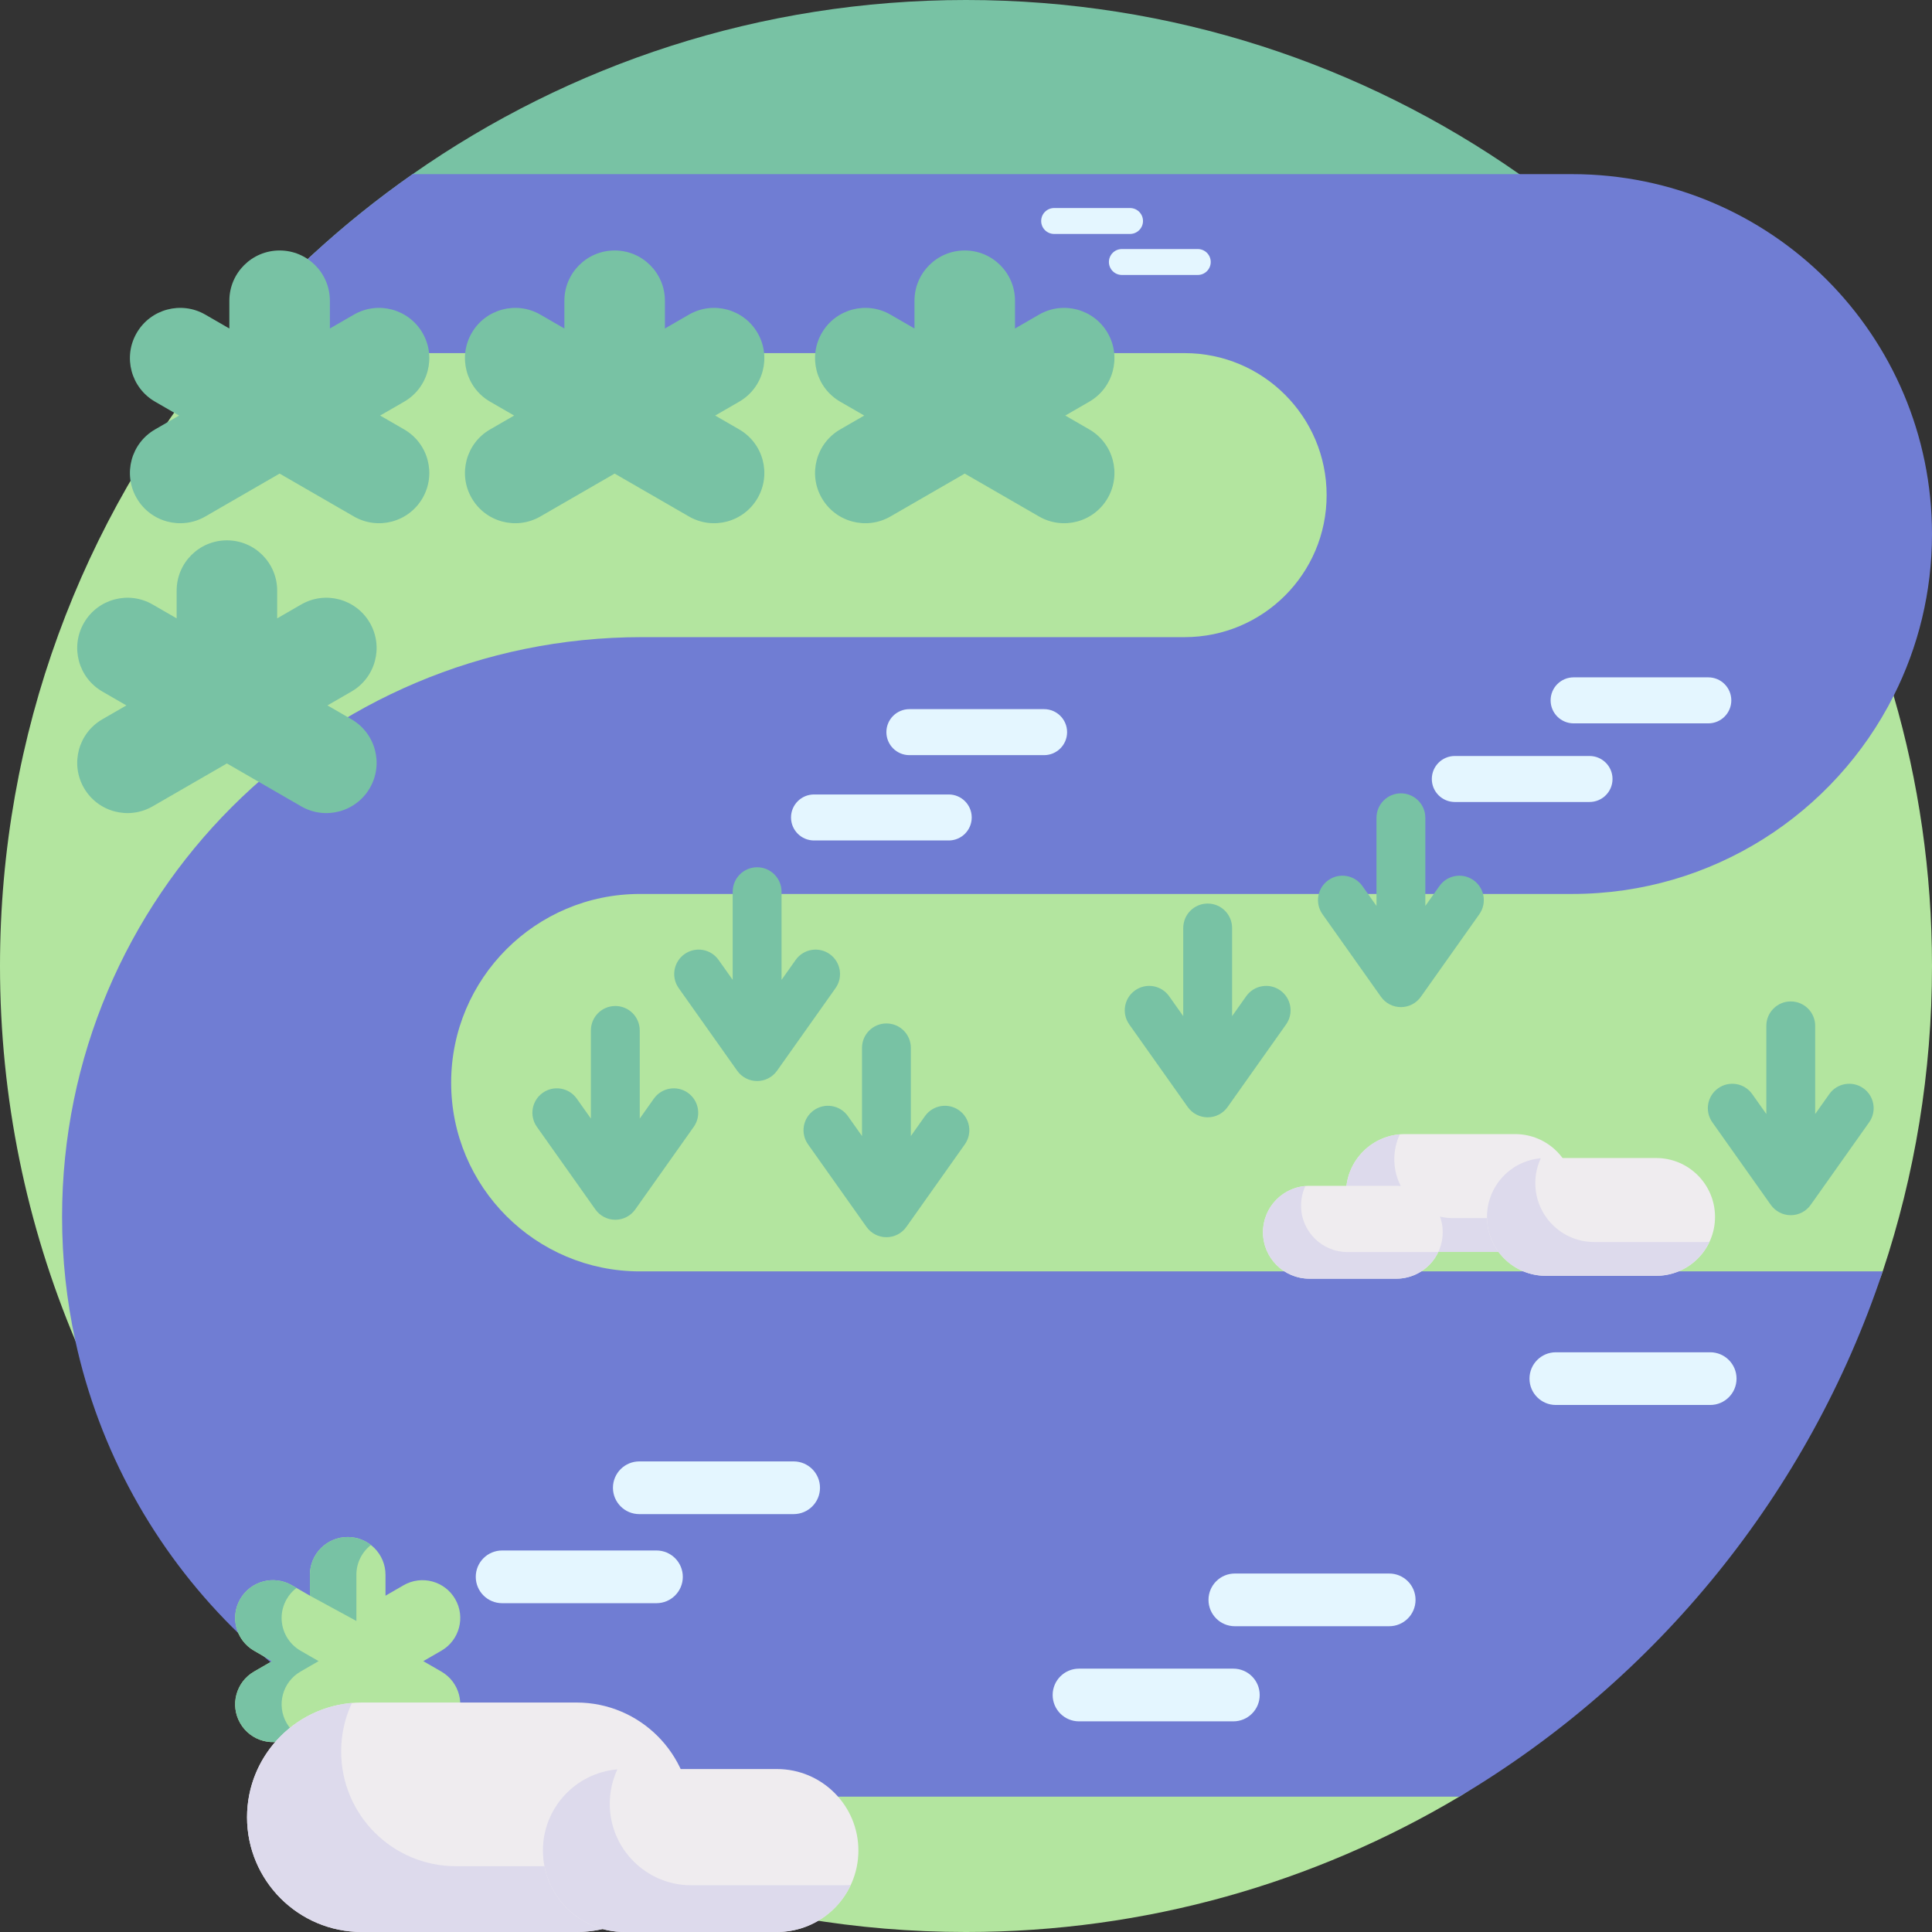 <svg id="Capa_1" enable-background="new 0 0 512 512" height="512" viewBox="0 0 512 512" width="512" xmlns="http://www.w3.org/2000/svg"><rect x="0" y="0" width="512" height="512" fill="#333333" stroke="none"/><g><path d="m428.77 67.1h-345.54c8.23-7.54 16.95-14.53 26.12-20.95 41.54-29.08 92.1-46.15 146.65-46.15s105.11 17.07 146.65 46.15c9.16 6.41 17.89 13.42 26.12 20.95z" fill="#78c2a4"/><path d="m512 256c0 28.28-4.59 55.49-13.06 80.93-9.78 29.38-77.54 43.142-96.602 66.705s10.572 56.925-15.598 72.495c-38.27 22.79-82.98 35.87-130.74 35.87-58.26 0-111.98-19.47-155-52.25-35.4-26.96-63.56-62.95-81.05-104.52-12.85-30.52-19.95-64.04-19.95-99.23 0-61.66 21.8-118.23 58.12-162.42 7.74-9.42 16.13-18.27 25.11-26.48h345.54c34.15 31.25 59.8 71.64 73.07 117.29 6.62 22.72 10.16 46.75 10.16 71.61z" fill="#b3e59f"/><path d="m134.21 251.56c-9.05 9.05-14.65 21.55-14.65 35.36 0 27.62 22.39 50.01 50.01 50.01h329.37c-19.56 58.76-59.86 108.06-112.2 139.2h-216.65c-24.85 0-48.32-5.9-69.09-16.38-14.69-7.4-28.03-17.1-39.55-28.62-20.44-20.44-35.15-46.61-41.5-75.9-2.29-10.55-3.5-21.5-3.5-32.74 0-84.85 68.79-153.64 153.64-153.64h143.84c10.39 0 19.81-4.21 26.62-11.02s11.02-16.22 11.02-26.61c0-20.79-16.85-37.64-37.64-37.64h-255.81c14.82-18.04 32.06-34.02 51.23-47.43h307.27c26.34 0 50.18 10.67 67.44 27.93s27.94 41.11 27.94 67.45c0 15.41-3.66 29.97-10.16 42.86-15.68 31.15-47.95 52.52-85.22 52.52h-247.05c-13.81 0-26.31 5.6-35.36 14.65z" fill="#707dd3"/><g><path d="m116.968 442.988-4.791-2.766 4.791-2.766c4.79-2.766 6.432-8.891 3.666-13.682-2.766-4.791-8.891-6.432-13.682-3.666l-4.791 2.766v-5.532c0-5.531-4.484-10.016-10.016-10.016s-10.016 4.484-10.016 10.016v5.532l-4.791-2.766c-4.79-2.766-10.916-1.125-13.682 3.666-2.766 4.791-1.124 10.916 3.666 13.682l4.791 2.766-4.791 2.766c-4.79 2.766-6.432 8.891-3.666 13.682s8.891 6.432 13.682 3.666l14.806-8.548 14.806 8.548c4.79 2.766 10.916 1.125 13.682-3.666 2.768-4.791 1.127-10.916-3.664-13.682z" fill="#b3e59f"/><g fill="#78c2a4"><path d="m79.638 437.455 4.79 2.76-4.79 2.77c-4.79 2.77-6.43 8.89-3.66 13.68.68 1.18 1.57 2.18 2.6 2.96l-1.24.71c-4.79 2.76-10.91 1.12-13.68-3.67-2.76-4.79-1.12-10.91 3.67-13.68l4.79-2.77-4.79-2.76c-3.21-1.86-5.01-5.23-5.01-8.69 0-1.69.43-3.41 1.34-4.99 2.77-4.79 8.89-6.43 13.68-3.67l1.24.71c-1.03.78-1.92 1.78-2.6 2.96-.91 1.58-1.35 3.3-1.35 5 0 3.459 1.8 6.82 5.01 8.68z"/><path d="m98.308 409.445c-2.35 1.82-3.86 4.68-3.86 7.89v12.239l-12.32-6.699v-5.54c0-5.53 4.49-10.01 10.02-10.01 2.33-.001 4.47.79 6.16 2.12z"/></g></g><g><path d="m152.787 451.188h-56.908c-16.793 0-30.406 13.613-30.406 30.406 0 16.793 13.613 30.406 30.406 30.406h56.908c16.793 0 30.406-13.613 30.406-30.406 0-16.793-13.613-30.406-30.406-30.406z" fill="#efecef"/><path d="m180.339 494.44c-4.83 10.37-15.35 17.56-27.55 17.56h-56.91c-8.4 0-16-3.4-21.5-8.9-5.5-5.51-8.91-13.11-8.91-21.51 0-15.91 12.23-28.96 27.79-30.28-1.83 3.9-2.85 8.26-2.85 12.85 0 8.4 3.41 16 8.91 21.5s13.1 8.9 21.5 8.9h56.91c.88 0 1.75-.04 2.61-.12z" fill="#dddaec"/></g><g><path d="m205.89 468.813h-40.415c-11.926 0-21.594 9.668-21.594 21.594 0 11.926 9.668 21.594 21.594 21.594h40.415c11.926 0 21.594-9.668 21.594-21.594 0-11.926-9.668-21.594-21.594-21.594z" fill="#efecef"/><path d="m225.457 499.529c-3.43 7.365-10.901 12.471-19.565 12.471h-40.416c-5.965 0-11.363-2.415-15.269-6.32-3.906-3.913-6.328-9.31-6.328-15.276 0-11.299 8.685-20.567 19.736-21.504-1.3 2.77-2.024 5.866-2.024 9.126 0 5.965 2.422 11.363 6.328 15.269s9.303 6.32 15.269 6.32h40.416c.625 0 1.243-.029 1.853-.086z" fill="#dddaec"/></g><g><path d="m401.527 300.547h-29.212c-8.62 0-15.608 6.988-15.608 15.608 0 8.62 6.988 15.608 15.608 15.608h29.212c8.62 0 15.608-6.988 15.608-15.608 0-8.62-6.988-15.608-15.608-15.608z" fill="#efecef"/><path d="m415.67 322.749c-2.479 5.323-7.879 9.014-14.142 9.014h-29.213c-4.312 0-8.213-1.745-11.036-4.568-2.823-2.828-4.574-6.729-4.574-11.042 0-8.167 6.278-14.866 14.265-15.543-.939 2.002-1.463 4.24-1.463 6.596 0 4.312 1.75 8.213 4.574 11.036 2.823 2.823 6.724 4.568 11.036 4.568h29.213c.452.001.899-.02 1.34-.061z" fill="#dddaec"/></g><g><path d="m438.891 306.887h-29.212c-8.62 0-15.608 6.988-15.608 15.608 0 8.62 6.988 15.608 15.608 15.608h29.212c8.62 0 15.608-6.988 15.608-15.608 0-8.62-6.988-15.608-15.608-15.608z" fill="#efecef"/><path d="m453.034 329.089c-2.479 5.323-7.879 9.014-14.142 9.014h-29.213c-4.312 0-8.213-1.745-11.036-4.568-2.823-2.828-4.574-6.729-4.574-11.042 0-8.167 6.278-14.866 14.265-15.543-.939 2.002-1.463 4.24-1.463 6.596 0 4.312 1.75 8.213 4.574 11.036 2.823 2.823 6.724 4.568 11.036 4.568h29.213c.452 0 .899-.02 1.34-.061z" fill="#dddaec"/></g><g><path d="m370.033 314.255h-23.028c-6.795 0-12.304 5.509-12.304 12.304 0 6.795 5.509 12.304 12.304 12.304h23.028c6.795 0 12.304-5.509 12.304-12.304 0-6.795-5.508-12.304-12.304-12.304z" fill="#efecef"/><path d="m381.183 331.757c-1.955 4.196-6.212 7.106-11.148 7.106h-23.029c-3.399 0-6.475-1.376-8.7-3.601-2.226-2.23-3.605-5.305-3.605-8.704 0-6.438 4.949-11.719 11.245-12.253-.741 1.578-1.153 3.342-1.153 5.2 0 3.399 1.38 6.475 3.605 8.7 2.226 2.226 5.301 3.601 8.7 3.601h23.029c.356 0 .708-.016 1.056-.049z" fill="#dddaec"/></g><g fill="#e4f6ff"><path d="m326.851 442.21h-40.903c-3.857 0-6.983 3.127-6.983 6.983 0 3.857 3.127 6.983 6.983 6.983h40.903c3.857 0 6.983-3.127 6.983-6.983 0-3.857-3.126-6.983-6.983-6.983z"/><path d="m368.151 417h-40.903c-3.857 0-6.983 3.127-6.983 6.983 0 3.857 3.127 6.983 6.983 6.983h40.903c3.857 0 6.983-3.127 6.983-6.983 0-3.856-3.126-6.983-6.983-6.983z"/><path d="m210.324 387.29h-40.903c-3.857 0-6.983 3.127-6.983 6.983 0 3.857 3.127 6.983 6.983 6.983h40.903c3.857 0 6.983-3.127 6.983-6.983 0-3.857-3.127-6.983-6.983-6.983z"/><path d="m173.969 410.894h-40.903c-3.857 0-6.983 3.127-6.983 6.983 0 3.857 3.127 6.983 6.983 6.983h40.903c3.857 0 6.983-3.127 6.983-6.983 0-3.857-3.126-6.983-6.983-6.983z"/><path d="m453.218 358.366h-40.903c-3.857 0-6.983 3.127-6.983 6.983 0 3.857 3.127 6.983 6.983 6.983h40.903c3.857 0 6.983-3.127 6.983-6.983 0-3.856-3.127-6.983-6.983-6.983z"/><path d="m251.421 210.543h-35.697c-3.366 0-6.095 2.729-6.095 6.095 0 3.366 2.729 6.095 6.095 6.095h35.697c3.366 0 6.095-2.729 6.095-6.095 0-3.366-2.729-6.095-6.095-6.095z"/><path d="m276.694 187.931h-35.697c-3.366 0-6.095 2.729-6.095 6.095 0 3.366 2.729 6.095 6.095 6.095h35.697c3.366 0 6.095-2.729 6.095-6.095 0-3.367-2.729-6.095-6.095-6.095z"/><path d="m421.239 200.345h-35.697c-3.366 0-6.095 2.729-6.095 6.095 0 3.366 2.729 6.095 6.095 6.095h35.697c3.366 0 6.095-2.729 6.095-6.095 0-3.366-2.729-6.095-6.095-6.095z"/><path d="m452.72 179.506h-35.697c-3.366 0-6.095 2.729-6.095 6.095 0 3.366 2.729 6.095 6.095 6.095h35.697c3.366 0 6.095-2.729 6.095-6.095-.001-3.366-2.73-6.095-6.095-6.095z"/><path d="m317.423 65.999h-20.115c-1.897 0-3.434 1.538-3.434 3.434 0 1.897 1.538 3.434 3.434 3.434h20.115c1.897 0 3.434-1.538 3.434-3.434 0-1.897-1.537-3.434-3.434-3.434z"/><path d="m299.471 55.132h-20.115c-1.897 0-3.434 1.538-3.434 3.434 0 1.897 1.538 3.434 3.434 3.434h20.115c1.897 0 3.434-1.538 3.434-3.434.001-1.897-1.537-3.434-3.434-3.434z"/></g><path d="m107.112 113.804-6.371-3.678 6.371-3.678c6.371-3.678 8.553-11.824 4.875-18.195-3.678-6.371-11.824-8.553-18.195-4.875l-6.371 3.678v-7.357c0-7.356-5.963-13.32-13.32-13.32-7.356 0-13.32 5.963-13.32 13.32v7.357l-6.371-3.678c-6.371-3.678-14.517-1.495-18.195 4.875-3.678 6.371-1.495 14.517 4.875 18.195l6.371 3.678-6.371 3.678c-6.37 3.678-8.553 11.824-4.875 18.195s11.824 8.554 18.195 4.875l19.69-11.368 19.691 11.368c6.371 3.678 14.517 1.495 18.195-4.875 3.679-6.37 1.496-14.517-4.874-18.195z" fill="#78c2a4"/><path d="m195.9 113.804-6.371-3.678 6.371-3.678c6.371-3.678 8.553-11.824 4.875-18.195-3.678-6.371-11.824-8.553-18.195-4.875l-6.371 3.678v-7.357c0-7.356-5.963-13.32-13.32-13.32s-13.32 5.963-13.32 13.32v7.357l-6.371-3.678c-6.371-3.678-14.517-1.495-18.195 4.875-3.678 6.371-1.495 14.517 4.875 18.195l6.371 3.678-6.371 3.678c-6.37 3.678-8.553 11.824-4.875 18.195s11.824 8.554 18.195 4.875l19.69-11.368 19.691 11.368c6.371 3.678 14.517 1.495 18.195-4.875 3.68-6.37 1.497-14.517-4.874-18.195z" fill="#78c2a4"/><path d="m288.679 113.804-6.371-3.678 6.371-3.678c6.371-3.678 8.553-11.824 4.875-18.195-3.678-6.371-11.824-8.553-18.195-4.875l-6.371 3.678v-7.357c0-7.356-5.963-13.32-13.32-13.32-7.356 0-13.32 5.963-13.32 13.32v7.357l-6.371-3.678c-6.371-3.678-14.517-1.495-18.195 4.875-3.678 6.371-1.495 14.517 4.875 18.195l6.371 3.678-6.371 3.678c-6.37 3.678-8.553 11.824-4.875 18.195s11.824 8.554 18.195 4.875l19.69-11.368 19.691 11.368c6.371 3.678 14.517 1.495 18.195-4.875 3.68-6.37 1.497-14.517-4.874-18.195z" fill="#78c2a4"/><path d="m93.145 190.621-6.371-3.678 6.371-3.678c6.371-3.678 8.553-11.824 4.875-18.195-3.678-6.371-11.824-8.553-18.195-4.875l-6.371 3.678v-7.357c0-7.356-5.963-13.32-13.32-13.32s-13.32 5.963-13.32 13.32v7.357l-6.371-3.678c-6.371-3.678-14.517-1.495-18.195 4.875-3.678 6.371-1.495 14.517 4.875 18.195l6.371 3.678-6.371 3.678c-6.37 3.678-8.553 11.824-4.875 18.195s11.824 8.554 18.195 4.875l19.69-11.368 19.691 11.368c6.371 3.678 14.517 1.495 18.195-4.875 3.68-6.37 1.497-14.517-4.874-18.195z" fill="#78c2a4"/><path d="m182.304 289.61c-2.917-2.066-6.957-1.376-9.023 1.541l-3.743 5.285v-23.364c0-3.575-2.898-6.473-6.473-6.473s-6.473 2.898-6.473 6.473v23.364l-3.743-5.285c-2.066-2.918-6.105-3.608-9.023-1.541-2.918 2.066-3.608 6.106-1.541 9.023l15.498 21.884c1.213 1.714 3.183 2.732 5.282 2.732 2.1 0 4.069-1.018 5.282-2.732l15.498-21.884c2.067-2.917 1.377-6.957-1.541-9.023z" fill="#78c2a4"/><path d="m219.884 252.846c-2.917-2.066-6.957-1.376-9.023 1.541l-3.743 5.285v-23.364c0-3.575-2.898-6.473-6.473-6.473s-6.473 2.898-6.473 6.473v23.364l-3.743-5.285c-2.066-2.918-6.105-3.608-9.023-1.541-2.918 2.066-3.608 6.106-1.541 9.023l15.498 21.884c1.213 1.714 3.183 2.732 5.282 2.732 2.1 0 4.069-1.018 5.282-2.732l15.498-21.884c2.067-2.917 1.377-6.957-1.541-9.023z" fill="#78c2a4"/><path d="m254.154 294.235c-2.917-2.066-6.957-1.376-9.023 1.541l-3.743 5.285v-23.364c0-3.575-2.898-6.473-6.473-6.473s-6.473 2.898-6.473 6.473v23.364l-3.743-5.285c-2.066-2.918-6.105-3.608-9.023-1.541-2.918 2.066-3.608 6.106-1.541 9.023l15.498 21.884c1.213 1.714 3.183 2.732 5.282 2.732s4.069-1.018 5.282-2.732l15.498-21.884c2.066-2.916 1.377-6.956-1.541-9.023z" fill="#78c2a4"/><path d="m339.284 262.462c-2.917-2.066-6.957-1.376-9.023 1.541l-3.743 5.285v-23.364c0-3.575-2.898-6.473-6.473-6.473s-6.473 2.898-6.473 6.473v23.364l-3.743-5.285c-2.066-2.918-6.105-3.608-9.023-1.541-2.918 2.066-3.608 6.106-1.541 9.023l15.498 21.884c1.213 1.714 3.183 2.732 5.282 2.732 2.1 0 4.069-1.018 5.282-2.732l15.498-21.884c2.067-2.917 1.377-6.957-1.541-9.023z" fill="#78c2a4"/><path d="m390.496 233.258c-2.917-2.066-6.957-1.376-9.023 1.541l-3.743 5.285v-23.364c0-3.575-2.898-6.473-6.473-6.473s-6.473 2.898-6.473 6.473v23.364l-3.743-5.285c-2.066-2.918-6.105-3.608-9.023-1.541-2.918 2.066-3.608 6.106-1.541 9.023l15.498 21.884c1.213 1.714 3.183 2.732 5.282 2.732s4.069-1.018 5.282-2.732l15.498-21.884c2.066-2.916 1.376-6.956-1.541-9.023z" fill="#78c2a4"/><path d="m493.807 288.4c-2.917-2.066-6.957-1.376-9.023 1.541l-3.743 5.285v-23.364c0-3.575-2.898-6.473-6.473-6.473s-6.473 2.898-6.473 6.473v23.364l-3.743-5.285c-2.066-2.918-6.105-3.608-9.023-1.541-2.918 2.066-3.608 6.106-1.541 9.023l15.498 21.884c1.213 1.714 3.183 2.732 5.282 2.732 2.1 0 4.069-1.018 5.282-2.732l15.498-21.884c2.066-2.917 1.376-6.957-1.541-9.023z" fill="#78c2a4"/></g></svg>